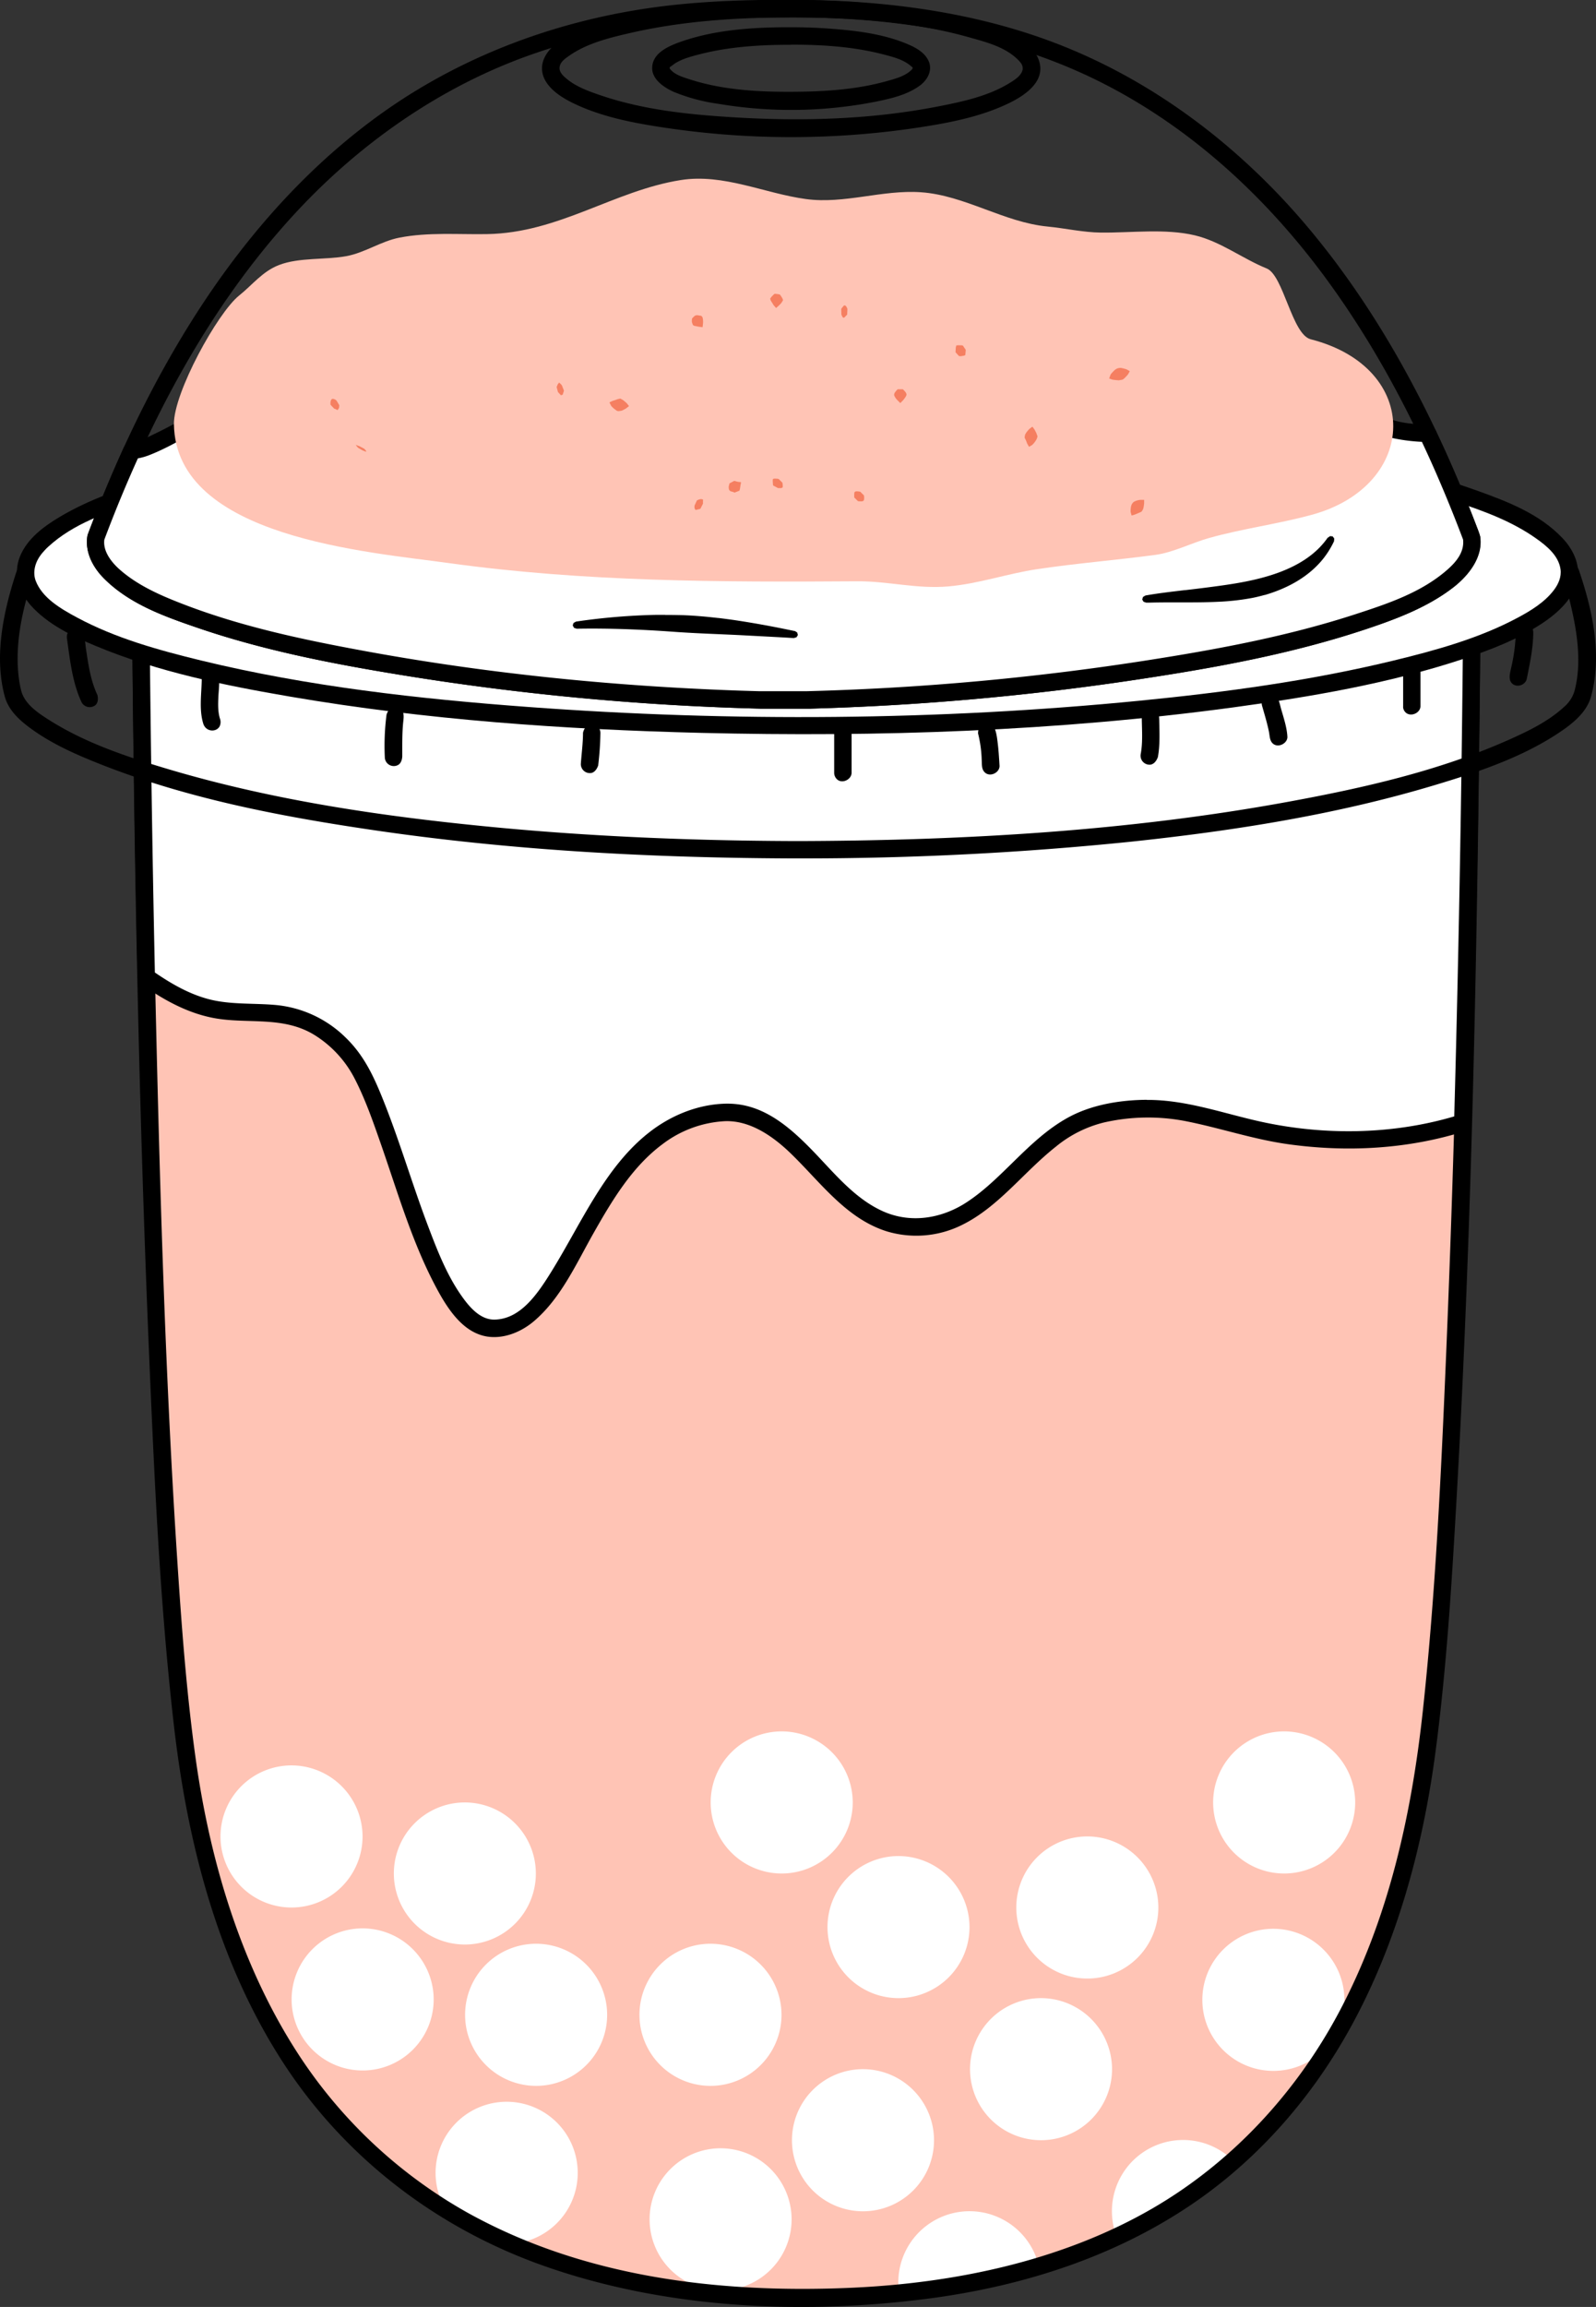 <svg xmlns="http://www.w3.org/2000/svg" xmlns:xlink="http://www.w3.org/1999/xlink" viewBox="0 0 662.43 957.06"><rect x="0" y="0" width="662.43" height="957.06" fill="#333333" stroke="none"/><defs><style>.cls-1{fill:none;}.cls-2{clip-path:url(#clip-path);}.cls-3{fill:#ffc4b5;}.cls-3,.cls-4,.cls-5,.cls-6{fill-rule:evenodd;}.cls-4{fill:#fff;}.cls-6{fill:#f57f61;}</style><clipPath id="clip-path" transform="translate(0 0)"><rect class="cls-1" width="662.43" height="957.06"/></clipPath></defs><g id="Layer_2" data-name="Layer 2"><g id="Layer_1-2" data-name="Layer 1"><g id="Artwork_3" data-name="Artwork 3"><g class="cls-2"><g class="cls-2"><path class="cls-3" d="M334.67,953.12c174.05,0,235.54-101.29,254.91-209.45s21.47-506.7,21.47-507H58.29s2.12,398.79,21.48,507,80.86,209.45,254.9,209.45" transform="translate(0 0)"/><path class="cls-4" d="M431.22,940.25a29.57,29.57,0,0,0-58.38,6.58,29.07,29.07,0,0,0,.35,4.5,302,302,0,0,0,58-11.08M299,891.23a29.47,29.47,0,1,0,29.56,29.47A29.52,29.52,0,0,0,299,891.23m-86.75,39.64a29.5,29.5,0,1,0-27.1-14,215.43,215.43,0,0,0,27.1,14M512,896.52A29.53,29.53,0,0,0,463.51,928,203.8,203.8,0,0,0,512,896.52M358.11,858.41a29.48,29.48,0,1,0,29.56,29.47,29.53,29.53,0,0,0-29.56-29.47M432,828.94a29.47,29.47,0,1,0,29.56,29.47A29.54,29.54,0,0,0,432,828.94M294.81,806.38a29.48,29.48,0,1,0,29.56,29.47,29.53,29.53,0,0,0-29.56-29.47m-72.4,0A29.48,29.48,0,1,0,252,835.85a29.53,29.53,0,0,0-29.55-29.47m306-6.21A29.48,29.48,0,1,0,558,829.64a29.54,29.54,0,0,0-29.56-29.47M150.48,800A29.48,29.48,0,1,0,180,829.48,29.54,29.54,0,0,0,150.48,800m222.36-30a29.47,29.47,0,1,0,29.56,29.47A29.53,29.53,0,0,0,372.84,770m78.38-8.14a29.48,29.48,0,1,0,29.56,29.48,29.54,29.54,0,0,0-29.56-29.48m-258.37-14.1a29.47,29.47,0,1,0,29.56,29.47,29.52,29.52,0,0,0-29.56-29.47m-71.93-15.37a29.48,29.48,0,1,0,29.56,29.47,29.54,29.54,0,0,0-29.56-29.47m412-14.11a29.48,29.48,0,1,0,29.56,29.48,29.54,29.54,0,0,0-29.56-29.48m-208.55,0a29.48,29.48,0,1,0,29.56,29.48,29.53,29.53,0,0,0-29.56-29.48" transform="translate(0 0)"/><path class="cls-5" d="M57.17,233.27a4.29,4.29,0,0,0-2.32,2.34c-.48,1.5-.16,3.65-.14,5.63.76,106.42,2.67,212.31,7.09,318.66C64,611.76,66.21,663.62,72.14,715.47c5.64,49.27,18.34,98.43,45.23,140,25.19,38.93,63.21,68.65,108.45,84.58,51.52,18.14,108.4,20.14,158.94,13.62,40.73-5.25,81.06-18.22,114.79-42.62,25.42-18.39,46.19-42.87,61.32-70.53,19.16-35,29.75-74.63,34.9-113.43,4.48-33.73,6.63-67.85,8.59-101.88,6.87-119.49,8.89-239.36,10.07-359.22q.14-14,.23-28.09v-1.17a4.1,4.1,0,0,0-2.5-3.46,7.06,7.06,0,0,0-1.12-.18H58.29l-1.12.18m550.24,7c-.71,107.05-2.68,214.47-7.2,322-2.07,49.2-4.36,98.44-9.61,147.09-4.71,43.65-14.33,87-35,125.72-17.8,33.29-44.35,62-77.2,81.06C440.72,938,396,947.25,352.94,949.12c-54.87,2.37-110.81-4.42-159-31.23a201.18,201.18,0,0,1-70.54-66.35C99.82,815,87.05,771.61,81.16,729.2c-3.83-27.53-5.84-55.27-7.65-83C68.79,573.69,66.59,501,64.86,428.49Q62.63,335,61.94,241.19v-.87Z" transform="translate(0 0)"/><path class="cls-4" d="M607.14,465.78c3.33-119.64,3.91-228.93,3.91-229.07H58.29s.4,74.91,2.43,168.61A106.06,106.06,0,0,0,75,413.94c27.88,13.85,45.12-4.51,69.56,22.77C163,457.28,177.13,550.25,204.36,551c34.44,1,39.22-83.92,94.32-89.41,33.47-3.33,44.95,45.48,79.39,47.4,33.95,1.89,47.43-39.28,78-46.58,27.81-6.63,41.55,1,67.57,6.61,25.67,5.58,57.14,5.11,83.47-3.28" transform="translate(0 0)"/><path class="cls-5" d="M57.17,233.27a4.32,4.32,0,0,0-2.32,2.34c-.51,1.61-.15,4.13-.14,6.39q.59,79.5,2.3,159l.05,2.19a13.07,13.07,0,0,0,.24,3.29,5.12,5.12,0,0,0,1.77,2.08c9,6.36,18.81,11.73,29.61,13.77,13.87,2.63,28.7-1,41.77,7a46.11,46.11,0,0,1,16.68,18c4.39,8.49,7.57,17.58,10.74,26.66,6.91,19.74,12.72,40,22.28,58.45,5.1,9.85,11.63,20.43,22.16,22.06,6.77,1,13.88-1.8,19.3-6.39,11.16-9.46,17.53-23.79,24.73-36.51,7.78-13.75,16.13-27.68,28.73-37a46.74,46.74,0,0,1,25.86-9.47c10.46-.36,20,6.27,27.61,13.7,12.25,11.95,22.78,26.73,39.5,32a42.5,42.5,0,0,0,31-2.53c15.37-7.47,25.63-21.88,39.23-32.62a50.21,50.21,0,0,1,19.89-10,82.13,82.13,0,0,1,33.81-.59c14.28,2.79,28.13,7.56,42.63,9.59,24.49,3.42,49.63,2.08,73.29-5.36a5.06,5.06,0,0,0,1.31-.59,4.3,4.3,0,0,0,1.52-2.85q3.13-113.31,3.89-226.31V238a5.79,5.79,0,0,0-.67-3.42,4.34,4.34,0,0,0-2.93-1.5H58.29l-1.12.18M476,456.26c-11.41.09-23.2,2.1-32.88,7.47-16.34,9.06-27,25.39-42.1,35.17-10.16,6.58-23.16,8.93-35.06,3.38-11.1-5.17-19.21-15-27.47-23.66-8.84-9.23-18.75-18.46-31.46-20.38a34.66,34.66,0,0,0-6.36-.36c-11.32.39-22.35,4.92-31.35,12-18.24,14.31-27.94,37.4-40.34,57.46-5.86,9.48-12.91,19.9-23.7,20.11-5.33.1-9.5-4.19-12.5-8.17-7-9.3-11.25-20.41-15.42-31.45-6.65-17.66-11.91-35.88-19.07-53.36-3.57-8.72-7.56-17-14.8-24a47.62,47.62,0,0,0-28.85-13.52c-9.14-.84-18.48-.1-27.36-2.27-8.13-2-15.62-6.21-22.58-10.95l-.42-.29Q62.57,322.84,61.94,242v-1.63H607.41q-.75,111.42-3.81,222.56v.21c-26.36,7.78-55.14,7.93-81.53,1.92-15-3.42-29.63-8.61-45-8.75H476" transform="translate(0 0)"/><path class="cls-5" d="M652.9,234a3.62,3.62,0,0,1,1.78,1.25,7,7,0,0,1,.92,2.08c5.64,16.69,9.35,34.91,4.78,51.6-1.72,6.3-7.15,10.89-12.77,14.68-15.75,10.63-34.28,16.76-52.41,22.19-40.85,12.25-83.36,18.9-126.1,23.42a1335.83,1335.83,0,0,1-134.44,6.9h-6.94c-58.64-.27-116.9-3.41-174.5-12-38.14-5.66-76.25-13.07-112-27.26-10.32-4.1-20.56-8.66-29.41-15.36C7.48,298.24,3.45,294.28,2,289-2.4,272.9,1.14,255,6.2,239.12c.31-1,.62-1.93,1-2.88l.52-1A3.6,3.6,0,0,1,9.48,234a6.68,6.68,0,0,1,1.09-.17H651.81l1.09.17M13.17,241.08C8.84,254.53,5.92,268.88,8,282.59a39.4,39.4,0,0,0,.79,3.89c1.4,5.51,6.63,9.08,11.78,12.33,15.13,9.56,32.44,15.28,49.72,20.41,43.54,12.91,88.78,19.53,134.18,23.89,41,3.93,82.17,5.61,123.32,5.8h6.73c66.54-.3,134.43-4.2,200.35-16.32,31.14-5.72,62.38-12.79,91.19-25.6,8.2-3.65,16.47-7.63,23-13.61a14,14,0,0,0,4.47-6.79c3-11.41,1.2-23.77-1.54-35.43q-1.17-5-2.71-9.87l-.07-.21Z" transform="translate(0 0)"/><path class="cls-4" d="M331,174.06c176.85,0,320.42,28.41,320.42,63.4S507.85,300.87,331,300.87,10.57,272.46,10.57,237.46s143.58-63.4,320.43-63.4" transform="translate(0 0)"/><path class="cls-5" d="M332,170.44c62.22.06,124.39,3.17,185.69,11.86,32.34,4.58,64.8,10.27,95.29,21.21,12.87,4.62,26,9.66,35.57,19.77,4.15,4.39,7.22,10.39,6.26,16.67-1.21,7.94-7.94,14.21-15.14,18.92-10,6.51-21.22,10.82-32.57,14.57-30.68,10.12-62.79,15.6-95,20-73.41,9.94-147.64,12.4-221.06,10.6-57.08-1.4-114.2-5.4-170.38-15-27.45-4.7-54.9-10.24-80.78-21-9.95-4.14-20-9-27.06-16.83C8.06,245.75,5.34,238.25,8.23,231c3-7.55,10-12.65,16.71-16.64,12-7.12,25.35-11.72,38.82-15.69C90,191,117.1,186.14,144.27,182.3c60.65-8.6,122.21-11.72,183.62-11.85H332M330,177.68c-60.29,0-120.56,3-180,11.12C118.94,193,87.94,198.32,58.11,208c-13.6,4.43-27.71,9.29-38,18.74-.48.45-1,.91-1.41,1.39s-.68.73-1,1.11-.46.55-.68.84c-2.33,3-3.64,7.21-2.15,11,2.73,6.95,10.11,11.36,17.16,15.13C48,264.78,65.69,269.68,83.41,274c44.49,10.8,90.14,15.92,135.89,19.3,84.69,6.26,170.31,5.6,253.7-2.6,35.55-3.5,71-8.3,105.58-16.7,17.68-4.29,35.47-9.24,51.34-17.73,5.62-3,11.23-6.48,15-11.43,1.91-2.49,3.23-5.54,2.78-8.68-.81-5.71-5.8-9.72-10.14-12.79-9.88-7-21.51-11.33-33.19-15.15-17.53-5.75-35.57-9.8-53.72-13.2-46.11-8.65-93-12.95-139.81-15.33-26.92-1.37-53.69-2-80.89-2" transform="translate(0 0)"/><path class="cls-5" d="M350,300.35a3.25,3.25,0,0,1,1.05.21,3.54,3.54,0,0,1,2.41,3.41v16.66c-.06,2.82-4,4.7-6.12,2.61a3.71,3.71,0,0,1-1.11-2.61V304a3.08,3.08,0,0,1,.2-1.21,3.55,3.55,0,0,1,3.41-2.41H350m59.5-.71a3.42,3.42,0,0,1,1,.16c2.83.88,3.22,5.31,3.68,9.08.25,2.14.4,4.3.54,6.45.06,1,.15,2.39.15,2.39,0,3.15-4.81,5.11-6.71,1.95-.78-1.29-.6-3.09-.71-4.79a51.3,51.3,0,0,0-1.5-10.64s-.13-4.61,3.56-4.6m-163.84.71a3.73,3.73,0,0,1,3.54,3.62,127.94,127.94,0,0,1-.93,13.54s-.78,2.7-2.84,3.14a3.74,3.74,0,0,1-4.36-3.79c.31-4.36.89-8.61.9-12.9,0,0,.69-3.5,3.55-3.61Zm-81.45-7.09a2.65,2.65,0,0,1,2.16.86c1.67,1.43,1.08,4.08.89,6.3-.38,4.42-.3,8.86-.31,13.3,0,0,0,2.45-1.55,3.5a3.73,3.73,0,0,1-5.68-2.82,101.36,101.36,0,0,1,.68-17.75c.11-.76,1.1-3.36,3.65-3.39h.16m313.52,0a2.74,2.74,0,0,1,1.06.23c1.81.69,2.3,2.4,2.35,5.37.1,5.09.35,10.19-.56,15.17,0,0-.88,2.87-3.13,3.17a3.73,3.73,0,0,1-4-4.39c0-.14.05-.29.08-.44.84-5,.38-10.18.36-15.24a4.74,4.74,0,0,1,1-2.79,3.35,3.35,0,0,1,2.66-1.09h.15m49.64-5.68a3.55,3.55,0,0,1,.84.15c2.43.75,2.85,3.93,3.59,6.53,1.06,3.7,2.32,7.42,2.56,11.28.2,3-4.46,5.25-6.54,2.34-.84-1.18-.82-2.85-1.13-4.4-.75-3.66-1.85-7.24-2.88-10.84,0,0-.63-2.62.81-4a3.75,3.75,0,0,1,2.75-1M87.54,277.66a3,3,0,0,1,1.11.23c3.23,1.22,2.21,6.8,2,11-.14,3.21-.28,6.52.75,9.57a4.27,4.27,0,0,1-.22,2.83c-1.35,2.58-5.75,2.43-6.83-1.13-1.8-5.92-.67-12.43-.61-18.64,0-1,.95-3.8,3.62-3.85h.16m498.64-2.13a3.16,3.16,0,0,1,1.09.24,3.73,3.73,0,0,1,2.32,3.37V293c-.07,3.16-5,4.93-6.79,1.75a3.56,3.56,0,0,1-.4-1.19,5.07,5.07,0,0,1,0-.56V279.14a3.74,3.74,0,0,1,3.69-3.61h.14M31.59,260.64a2.88,2.88,0,0,1,.92.19c2.75.94,2.68,4.88,3.13,8.06,1,6.65,1.92,13.39,4.79,19.44,0,0,.78,2.69-.79,4.18A3.81,3.81,0,0,1,33.71,291c-.21-.46-.41-.92-.61-1.39-3.18-7.7-4.11-16.18-5.28-24.51a5.09,5.09,0,0,1,0-1.7,3.69,3.69,0,0,1,3.2-2.79,3.78,3.78,0,0,1,.57,0m601.28-2.13a3.06,3.06,0,0,1,1.28.27c1.49.6,2.27,1.9,2.24,4-.09,6.16-1.36,12.27-2.59,18.34l-.12.59c-.6,2.67-4.53,3.88-6.38,1.53-1.39-1.76-.39-4.5.12-7.07a72.57,72.57,0,0,0,1.74-14.05s.56-3.48,3.54-3.61Z" transform="translate(0 0)"/><path class="cls-5" d="M335.46,0c36.17.61,72.67,5.8,106.28,19.33,39.09,15.73,73.38,42.17,100.64,74.42,30.47,36.05,52.75,78.68,69.74,122.6.46,1.18.91,2.37,1.37,3.56s.9,2.75.91,2.8c0,.24.06.48.08.73.76,7.81-4.59,15.11-11.29,20.28-10.62,8.21-23.53,13.07-36.52,17.41-30.52,10.17-62.26,15.93-93.87,20.68A1120.73,1120.73,0,0,1,336,294l-.65,0H316a1101.32,1101.32,0,0,1-149.67-14c-28.58-4.66-57.1-10.22-84.43-19.59-13.91-4.76-28.21-9.88-38.73-20.42-4.56-4.58-7.95-10.85-6.91-17.58l.19-.73c12.17-32.33,27-63.74,46.05-93.16C103,96.92,128.51,68.11,159.6,46.17,194.31,21.69,235.43,7.06,278.1,2.23,290.67.81,303.32.19,316,0h19.5M316,7.23c-36.25.55-72.61,5.73-105.94,19.4C176.22,40.52,146,62.8,121.6,89.46c-35.25,38.47-59.94,85.67-78.3,134.43-.63,4.93,3.1,9.48,6.43,12.42,7.82,6.9,17.77,11.1,27.79,14.89,22.25,8.42,45.69,13.61,69.17,18.05,52.55,9.93,106.06,15.37,159.69,17.27q4.53.17,9.06.28h19.08a1094.79,1094.79,0,0,0,145.06-13.35c27.92-4.44,55.78-9.75,82.77-18.52,13.65-4.43,27.64-9.06,38.48-18.63.51-.45,1-.92,1.49-1.4s.72-.73,1.06-1.12.52-.6.77-.92.38-.48.56-.73a11.9,11.9,0,0,0,2.55-8.24h0c-14.5-38.52-32.81-75.7-57.38-109-24.24-32.81-54.83-61.22-91.44-80C421.2,15.79,378.72,8.07,337,7.27c-7-.13-14,0-21,0" transform="translate(0 0)"/><path class="cls-4" d="M54.73,187a21.81,21.81,0,0,0,5.83-1.41c13.69-5.54,26.08-15.27,40.59-18.7,16.74-3.95,36-1.36,53.06-1.55,10.06-.11,20.06-2.43,30-3.39,24.76-2.39,46.86-17.69,71.66-19.39,21.81-1.49,43.21,6.79,64.87,3.86,23.33-3.16,46.57-14.55,70.7-10.72,37.8,6,68.71,29.84,109.4,30.5,16.52.27,33.24-1.15,49.47,2,10.46,2,19.56,8.54,30,10.46a102.58,102.58,0,0,0,12.12,1.26q9.54,20,18.26,43.11c6.3,39.6-167.17,64.76-276.21,67.44H316C207,287.75,33.48,262.59,39.78,223Q47,203.9,54.73,187" transform="translate(0 0)"/><path class="cls-5" d="M523.79,162.46c12.46,0,25.21.52,36.67,5,7.91,3.09,15.42,7.07,24,8.14,2.47.3,5,.48,7.45.64l.77,0,1.25.3a7.6,7.6,0,0,1,1.06.72,6.94,6.94,0,0,1,1.34,2.3c6.4,13.53,12.14,27.19,17.51,41.4a13.92,13.92,0,0,1,.5,1.73c1.16,8.24-5,16.19-11.2,21-11.2,8.65-25,13.67-38.6,18.09-28.87,9.38-58.83,14.95-88.9,19.56A1114.68,1114.68,0,0,1,336,294l-.65,0H316a1099.74,1099.74,0,0,1-149.67-14c-28.58-4.65-57.1-10.21-84.43-19.58-13.91-4.76-28.21-9.88-38.73-20.43-4.56-4.57-7.95-10.84-6.91-17.57l.19-.72c4.54-12.07,9.49-24.09,14.81-35.73a4.57,4.57,0,0,1,.93-1.54,3.16,3.16,0,0,1,2.52-1.12,29.47,29.47,0,0,0,8.51-2.86c13.65-6.37,26.08-15.32,41.32-18,17.14-3,35.13,0,52.37-.87,9.25-.45,18.36-2.4,27.59-3.35,25.43-2.72,47.87-18.65,74.15-19.49,20.49-.65,40.55,6.64,61,4.12,23.55-2.91,46.3-14.23,70.68-11.06,32.37,4.21,61.49,23.6,94.15,29.15,12.9,2.2,26.32,1.45,39.38,1.48m-142.7-24c-22.22.11-43.06,10.87-66,12-21.52,1.08-43.05-6.92-64.18-3.83-21.84,3.2-41.33,15.46-63.32,18.46-1.31.18-2.63.31-3.94.45l-.91.1c-10.08,1.14-20,3.21-30.17,3.23-18.14,0-36.38-3.21-54.24,2.44-13,4.1-24,12.77-36.87,17.7-.28.1-.55.2-.84.29a23.29,23.29,0,0,1-3.38.87l-.07,0Q49.7,206.83,43.3,223.89c-.63,4.93,3.1,9.49,6.43,12.43,7.82,6.89,17.77,11.09,27.79,14.89,22.24,8.42,45.69,13.6,69.17,18,52.55,9.93,106.06,15.38,159.69,17.28q4.53.15,9.06.27l.6,0h18.49a1098.53,1098.53,0,0,0,144.34-13.25c28.17-4.45,56.33-9.8,83.48-18.62,13.65-4.44,27.64-9.07,38.48-18.63,3.64-3.22,7-7.28,6.43-12.42h0q-5.28-14-11.3-27.79-2.81-6.42-5.79-12.75a72.9,72.9,0,0,1-13.6-1.89c-9.5-2.5-18-8.13-27.64-9.89-20.16-3.71-41.42-.14-61.32-2.79-32.51-4.34-61.84-23.24-94.13-29.11a67.62,67.62,0,0,0-12.39-1.17" transform="translate(0 0)"/><path class="cls-5" d="M276.13,255.08c-1.19,0-2.39,0-3.58,0h-.23a267.17,267.17,0,0,0-32.9,2.74l-.36.06-1,.56-.35,1,.52,1,1.1.39c13.65-.25,27.37.34,40.12,1.26,10.25.75,20.43,1,30.3,1.54,6.58.36,13.13.67,19.74,1.08l1.11-.34.57-.94-.3-1.05-1-.62-.21,0-.48-.1-2.08-.43c-7.47-1.54-15-2.9-22.43-4l-.36-.05q-3-.42-6-.79l-.14,0c-1.85-.2-3.7-.4-5.55-.58,0,0-3.22-.28-5-.39-1.43-.1-2.87-.16-4.3-.22h-.2q-3.5-.09-7-.09m275-32.13c-9.82,14.28-30.15,18-44.57,20-4.76.66-9.62,1.27-14.49,1.83l-.22,0c-5.49.66-11,1.28-16.42,2.24l-1,.59-.34,1.06.55.94,1.1.37h.3l.9,0c9.48-.26,19,.1,28.54-.35a99.84,99.84,0,0,0,13.62-1.48c2-.35,3.87-.83,5.78-1.35l.14,0c9.42-2.76,18.21-7.52,24.27-15.13a37.21,37.21,0,0,0,4.41-7.14l.1-1.15-.65-.88-1.08-.12-.94.67" transform="translate(0 0)"/><path class="cls-3" d="M544,140.74c-7.78-2-11.27-26.54-18.26-29.37-10.06-4.08-19.17-11.22-29.83-13.74-12.3-2.91-26.44-1-39-1.14-7.39-.08-14.74-1.79-22.08-2.5-18.2-1.75-34.43-13-52.65-14.24-16-1.1-31.76,5-47.68,2.83-17.14-2.32-34.22-10.69-51.95-7.88-27.78,4.41-50.49,21.93-80.39,22.42-12.14.2-24.43-.85-36.35,1.46-7.69,1.49-14.38,6.28-22.09,7.69-8.81,1.61-19.56.45-27.91,3.67-6.9,2.66-11,8.23-16.56,12.66-9,7.21-27.24,40.43-27.06,53.36.68,47.19,81,53,114.24,57.66,56.19,7.78,112.68,7.92,169.35,7.53,12.75-.09,24.69,3.25,37.71,2.14,12.65-1.08,24.6-5.33,37.06-7.18,16.32-2.43,32.73-3.74,49.07-5.92,7.33-1,15.07-5,22.23-7,14-3.92,28.52-5.78,42.6-9.62,44.45-12.1,45.89-61-.46-72.83" transform="translate(0 0)"/><path class="cls-6" d="M471.14,213.42l1.5-.63c1.21-.5,1-.44,1.31-.72l.44-.74a7.2,7.2,0,0,0,.39-1.73l.1-.73v-1.5h-1.53a7.35,7.35,0,0,0-2.05.48l-.48.22-.4.25-.58.71a5.06,5.06,0,0,0-.51,1.81l-.06.7c0,.34,0,.85,0,.85l.4,1.46a10.55,10.55,0,0,0,1.48-.43m-180.2-6.36a4,4,0,0,0-1.7.56l-.95,2.07a3.12,3.12,0,0,0,0,1.19c0,.06.33.62.33.62.4.07.41,0,.41,0l1.4-.35c.34-.12.28-.11.28-.11l1.07-2.12c-.11-1.74.31-1.61-.52-1.84a2.38,2.38,0,0,0-.35,0m64.5-3.25c-.84.08-.84.75-.84.75a13.06,13.06,0,0,0,0,1.83l1.52,1.5a7,7,0,0,0,1.54.07s.76,0,.95-.55l.09-.72a7.43,7.43,0,0,0-.1-1.2L357.06,204c-.77-.13-.77-.12-1-.15a4,4,0,0,0-.59,0m-52.67-3.4-.34,1.37c0,.41,0,.54,0,.54l.09.68a1.54,1.54,0,0,0,1.38.93c.34.12.8.31.8.31l.17.07,2-.78a7.66,7.66,0,0,0,.3-1.21c.42-3.46,1-1.81-1.86-2.72a5.47,5.47,0,0,1-.58-.15l-1.9,1m19-1.95c-1.42.08-1,.26-1.14.89l.11,1.67c.1.38.09.31.09.31l2,1.08c.37,0,.3,0,1.36,0l.6-.31c0-.19,0,0,0-.49l0-.45a7.9,7.9,0,0,0-.15-1l-1.51-1.51a3.49,3.49,0,0,0-1.36-.13M147.69,184.59s-.1-.05,0,0h0l.47.67c.22.24.55.57.55.57l1.85,1.06c1.93.68.87.5,1.49.45l-.31-.58c-.66-.72-.47-.49-.69-.68l-1.92-1c-1.93-.65-1.33-.55-1.4-.51m279.57-6.68-.53.56-.65.78-.48.76a1.87,1.87,0,0,0-.26.79c-.24,1.35,0,.54.82,2.9.06.14.15.38.15.38l.76,1.31,1.3-.77a9.16,9.16,0,0,0,1.12-1.27l.28-.4s.33-.53.33-.53c.79-1.61.31-1.82.31-1.82l-.3-.9c-.31-.62-.32-.63-.74-1.43l-.89-1.24-1.22.88M257.15,165.43l-.59.11c-1,.32-1,.39-2.22.74l-1.39.65.73,1.46a10.26,10.26,0,0,0,1.51,1.42c1.09.74.65.62,1.5.75a10.3,10.3,0,0,0,1.37-.2l.21-.09a13.38,13.38,0,0,0,1.62-.86l1.19-.93-.93-1.19a20.14,20.14,0,0,0-1.62-1.36c-1.5-.89-1.2-.51-1.38-.5m-119.22.09c-.72.15-.77,1.52-.77,1.52,0,.34,0,.84,0,.84l1.5,1.6c1.52.61,1,.5,1.49.63l.55-.87a9.78,9.78,0,0,0,.12-1.13l-1.19-2c-.64-.4-.29-.3-1.09-.57a1.23,1.23,0,0,0-.57-.07m234.63-4-.44.45c-.73.84-1.37,1.55-.84,2.52a6.16,6.16,0,0,0,1.27,1.7l1.08,1.08,1.08-1.08s1.61-1.81,1.5-2.55a2.4,2.4,0,0,0-.57-1.1,8.26,8.26,0,0,0-.95-1h-2.13m-140.63-2.68-.45.6c-.18.37-.39.92-.39.92a1.75,1.75,0,0,0-.09.27l.55,2.06c1.71,1.81,1.13,1.31,1.54,1.2.57-.15.3.16.8-1.33.17-.5.12-.51.12-.51l-.82-2.12a5.56,5.56,0,0,0-.67-.75c-.59-.57-.46-.35-.59-.34m232.68-6.16a3.92,3.92,0,0,0-1.3.38l-.2.13c-.84.6-.79.66-.79.66-1.47,1.46-1.28,1.46-1.48,1.76l-.52,1.44,1.43.5c.52.06,1.13.15,2.56.26l1.51-.26c.62-.4.1.06,1.12-.88l.71-.74.51-.61.73-1.31-1.33-.74-.74-.24c-1.91-.49-1.68-.34-2-.36h-.24m-66.36-9.44c-1.73.19-1.2-.19-1.56,1l-.11,1.92,1.43,1.59a3.34,3.34,0,0,0,1.41-.05l.58-.09c.75-.23.65-.32.65-.32s.11-1.12.18-2.11l-1.2-1.79-.39-.07a4.42,4.42,0,0,0-1,0m-111-11.21a6.81,6.81,0,0,0-.08,1.55l.43,1.22c.79.52.93.39.93.39.63.16,1.58.32,1.58.32l1.5.19.18-1.5a9.9,9.9,0,0,0,0-1.5,6.09,6.09,0,0,0-.18-1c-.41-.93-1-.77-1-.77l-.37-.09-.74-.1c-1.23-.09-1.57.75-2.25,1.32m63.37-5.35c-.38.09.05-.52-1.17,1-.33.41-.29.44-.29.44l.06,2.28a8.57,8.57,0,0,0,.46,1s.3.55.76.25l1-1,.18-.22.11-2.37c-.51-1.1-.35-.85-.79-1.31a.59.59,0,0,0-.29-.11m-29.09-4.83c-.21.16.22-.29-.92.79l-.4.43c-.69,1-.68.52-.3,1.65l1.18,1.89,1,1.14,1.13-1c1.15-1.09,1.23-1.37,1.23-1.37l.37-.58c.17-.44.25,0,0-.81a8.9,8.9,0,0,0-.93-1.52l-.25-.33a14.52,14.52,0,0,0-2.12-.28" transform="translate(0 0)"/><path class="cls-5" d="M327.66,0c-24.23.06-48.64,1.67-72,7.67C246.46,10,237,12.6,229.78,19c-2.89,2.58-5.19,6.26-4.77,10.31.62,6.06,6.65,10.42,12.61,13.35,12,5.9,25.57,8.43,39,10.42a353.64,353.64,0,0,0,103.44,0c13.39-2,27-4.54,39-10.42,7.28-3.57,15.24-9.52,12-18-2.12-5.52-7.73-8.68-12.71-11-13.15-6.21-27.84-8.72-42.48-10.66A363.38,363.38,0,0,0,327.66,0M329,7.23c24.79.06,50.09,1.63,73.77,8.4,7.13,2,14.72,4,20,9.4.16.16.31.33.45.5s.24.28.34.42a3.74,3.74,0,0,1,.9,2.9c-.51,2.46-3.06,4.15-5.38,5.57-8.82,5.44-19.46,7.75-29.82,9.76-27.69,5.39-56.13,6.22-84.37,4.51-19.21-1.16-38.54-3.12-57-9.62-4.75-1.67-9.57-3.54-13.31-6.91-1.16-1-2.34-2.32-2.34-3.85,0-2.56,2.51-4.15,4.28-5.37,7.08-4.87,15.74-7.09,24.3-9.08,22.28-5.2,45.37-6.65,68.18-6.63m-1,4.07c-15,0-30.31.94-44.31,5.64-6,2-13,4.93-13,11.37,0,4.49,4.58,7.9,9.18,9.9a76.5,76.5,0,0,0,18.53,4.9,181.66,181.66,0,0,0,65.1-.93c6.46-1.32,13.18-2.87,18.4-6.76,3.12-2.34,5.31-6.35,3.46-10.24-1.77-3.73-5.78-5.7-9.36-7.16-10.09-4.11-21.18-5.38-32.23-6.18-5.24-.37-10.47-.54-15.74-.54m.7,7.23c12.94,0,26,.88,38.32,4.15,3.87,1,8,2.11,10.93,4.64.65.55,1.29.73.33,1.68-2.65,2.62-6.68,3.67-10.64,4.76-12,3.32-24.65,4.19-37.23,4.31-14.72.14-29.77-.57-43.69-5-3.14-1-6.67-2-8.59-4.39-.61-.77.16-1,.77-1.46,3.07-2.5,7.2-3.59,11.23-4.64,12.29-3.19,25.12-4,37.89-4Z" transform="translate(0 0)"/></g></g></g></g></g></svg>
